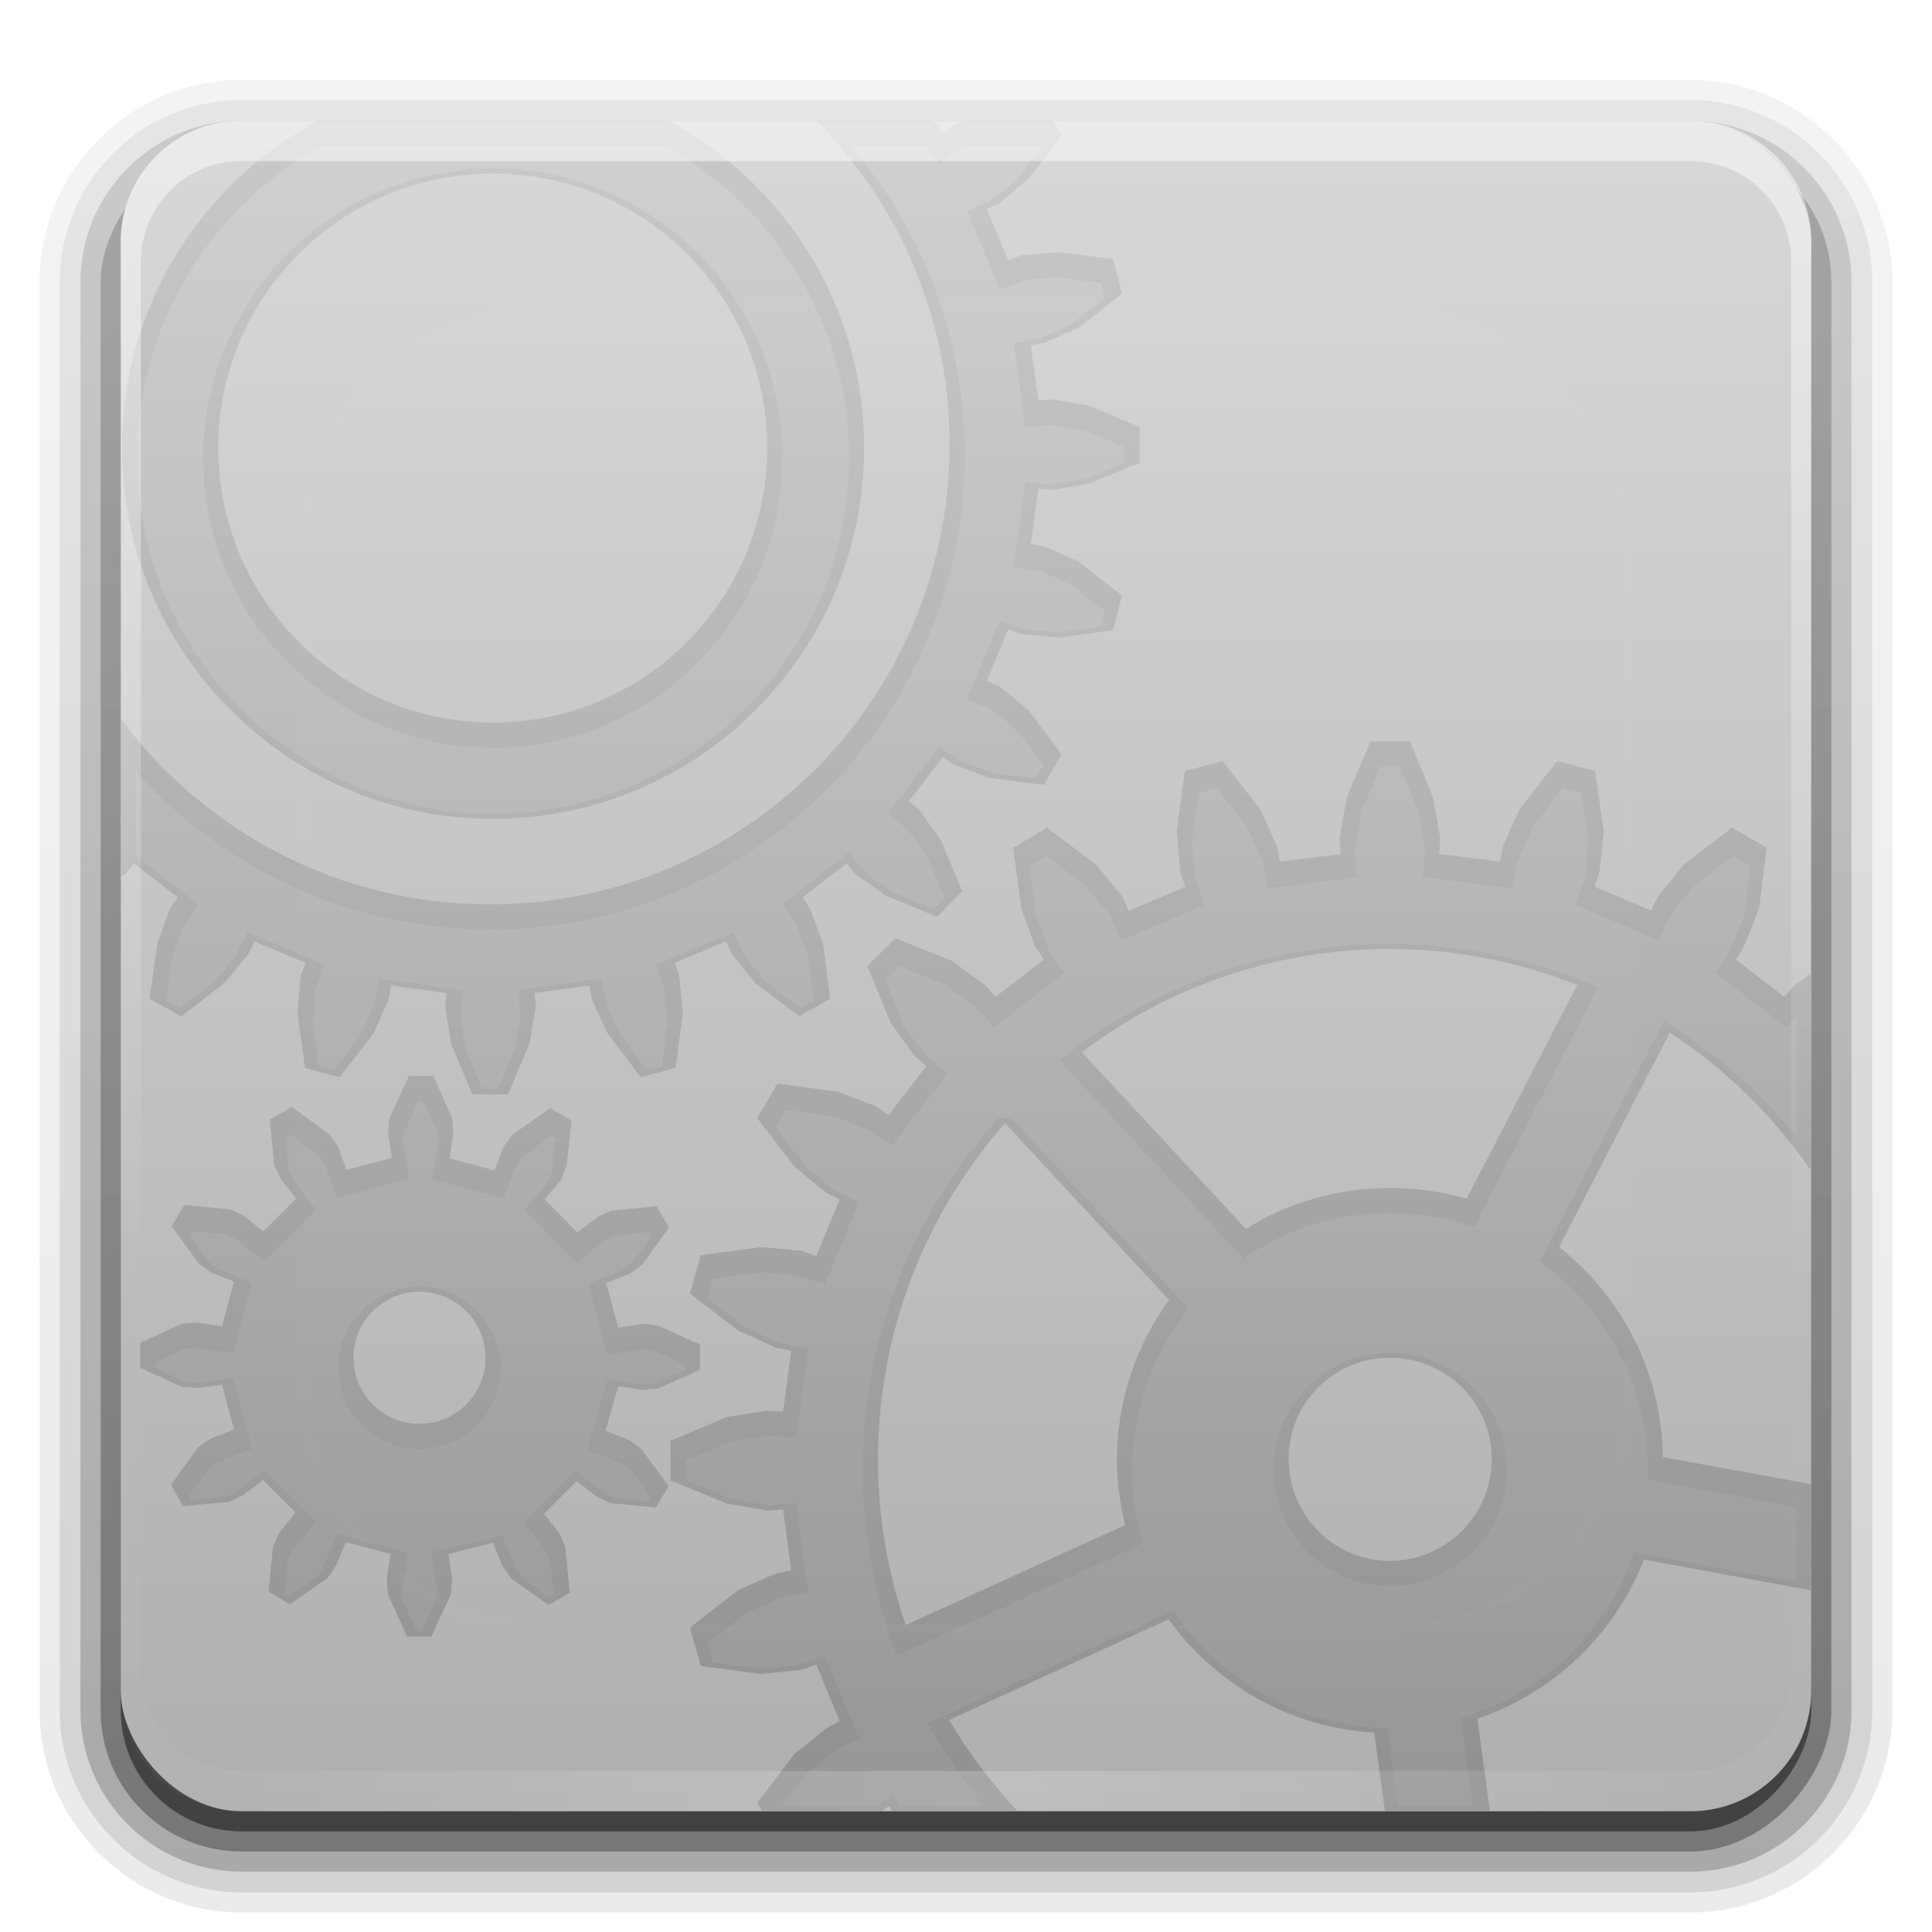 <svg width="96" version="1.0" xmlns="http://www.w3.org/2000/svg" height="96" xmlns:xlink="http://www.w3.org/1999/xlink">
<defs id="defs2410">
<clipPath id="clipPath3836">
<path style="fill:#fff;stroke:none" id="path3838" d="m 112,6 c -3.324,0 -6,2.676 -6,6 v 23.719 c 4.165,5.591 10.839,9.219 18.344,9.219 12.613,0 22.844,-10.231 22.844,-22.844 0,-6.275 -2.527,-11.964 -6.625,-16.094 h -7.344 c 5.781,3.112 9.719,9.225 9.719,16.25 0,10.181 -8.256,18.438 -18.438,18.438 -10.181,0 -18.438,-8.256 -18.438,-18.438 0,-7.025 3.938,-13.138 9.719,-16.25 h -3.781 z  m 34.375,0 .469,.594 .562,-.406 .5,-.188 -1.531,0 z  m 5.969,0 .406,.75 -1.656,2.156 -1.438,1.188 -.625,.281 1.062,2.562 .656,-.25 1.844,-.156 2.719,.344 .438,1.719 -2.156,1.688 -1.688,.75 -.688,.125 .375,2.75 .688,-.062 1.812,.312 2.531,1.062 0,1.781 -2.531,1.031 -1.812,.312 -.688,-.062 -.375,2.75 .688,.125 1.688,.75 2.156,1.688 -.438,1.719 -2.719,.375 l -1.844,-.188 -.656,-.219 -1.062,2.562 .625,.25 1.438,1.188 1.656,2.188 -.875,1.531 -2.719,-.344 -1.75,-.656 -.562,-.375 -1.688,2.188 .531,.438 1.062,1.5 1.062,2.531 -1.25,1.281 -2.562,-1.062 -1.5,-1.062 -.438,-.531 -2.188,1.688 .375,.562 .656,1.75 .344,2.719 -1.531,.875 -2.188,-1.656 -1.156,-1.438 -.312,-.625 -2.531,1.062 .219,.656 .188,1.844 -.375,2.719 -1.719,.469 -1.656,-2.188 -.781,-1.688 -.125,-.688 -2.719,.375 .062,.656 -.312,1.844 -1.062,2.531 h -1.781 l -1.062,-2.531 -.281,-1.844 .062,-.656 -2.75,-.375 -.125,.688 -.75,1.688 -1.688,2.188 -1.719,-.469 -.375,-2.719 .156,-1.844 .25,-.656 -2.531,-1.062 -.312,.625 -1.188,1.438 -2.156,1.656 -1.562,-.875 .375,-2.719 .625,-1.75 .406,-.562 -2.188,-1.688 -.438,.531 -.219,.156 v 40.406 c 0,3.324 2.676,6 6,6 h 25.875 l -.25,-.406 1.844,-2.438 1.594,-1.281 .656,-.344 -1.156,-2.812 -.719,.25 -2.031,.219 -3,-.406 -.531,-1.906 2.406,-1.875 1.875,-.812 .75,-.156 -.406,-3.031 -.75,.062 -2.031,-.344 -2.812,-1.156 v -1.969 l 2.812,-1.188 2.031,-.312 .75,.062 .406,-3.031 -.75,-.156 -1.875,-.844 -2.406,-1.844 .531,-1.906 3,-.406 2.031,.188 .719,.25 1.156,-2.812 -.656,-.312 -1.594,-1.312 -1.844,-2.406 1,-1.719 3,.406 1.906,.719 .625,.438 1.875,-2.438 -.594,-.5 -1.188,-1.656 -1.156,-2.812 1.406,-1.375 2.812,1.125 1.656,1.219 .5,.562 2.406,-1.844 -.438,-.656 -.688,-1.875 -.406,-3.031 1.688,-1 2.438,1.844 1.312,1.594 .312,.688 2.812,-1.188 -.25,-.688 -.188,-2.062 .406,-3 1.875,-.5 1.875,2.406 .844,1.875 .125,.719 3.031,-.375 -.062,-.781 .344,-2 1.188,-2.812 h 1.969 l 1.156,2.812 .344,2 -.062,.781 3.031,.375 .125,-.719 .844,-1.875 1.875,-2.406 1.875,.5 .438,3 -.219,2.062 -.25,.688 2.812,1.188 .344,-.688 1.281,-1.594 2.406,-1.844 1.719,1 -.375,3.031 -.75,1.875 -.406,.656 2.406,1.844 .5,-.562 .844,-.625 v -36.344 c 0,-3.324 -2.676,-6 -6,-6 h -31.656 z  m -27.844,2.625 c -7.532,0 -13.656,6.093 -13.656,13.625 0,7.532 6.125,13.656 13.656,13.656 7.532,0 13.625,-6.125 13.625,-13.656 0,-7.532 -6.093,-13.625 -13.625,-13.625 z  m 44.562,38.531 c -5.746,0 -11.052,1.908 -15.312,5.125 l 8.156,8.781 c 2.076,-1.293 4.532,-2.031 7.156,-2.031 1.324,0 2.603,0.177 3.812,0.531 l 5.5,-10.625 c -2.882,-1.135 -6.028,-1.781 -9.312,-1.781 z  m 13.906,4.156 -5.5,10.656 c 3.087,2.451 5.106,6.204 5.156,10.438 l 7.375,1.344 v -15.562 c -1.874,-2.718 -4.263,-5.061 -7.031,-6.875 z  m -62.656,2.156 1.219,0 .938,2.094 .062,.719 -.188,1.281 2.219,.594 .469,-1.188 .438,-.594 1.875,-1.312 1.062,.625 -.25,2.25 -.281,.688 -.812,.969 1.625,1.656 1,-.781 .688,-.312 2.25,-.219 .625,1.062 -1.344,1.844 -.594,.438 -1.188,.469 .594,2.219 1.25,-.188 .75,.094 2.062,.938 0,1.25 -2.094,.938 -.719,.062 -1.25,-.188 -.625,2.219 1.188,.469 .594,.438 1.344,1.844 -.625,1.062 -2.281,-.219 -.656,-.312 -1,-.781 -1.625,1.625 .781,1 .281,.656 .219,2.281 -1.062,.594 -1.844,-1.312 -.438,-.625 -.469,-1.156 -2.219,.562 .188,1.281 -.062,.719 -.969,2.094 -1.219,0 -.938,-2.094 -.062,-.75 .188,-1.25 -2.219,-.594 -.5,1.188 -.406,.594 -1.875,1.312 -1.062,-.625 .219,-2.25 .312,-.688 .812,-1 -1.625,-1.625 -1,.781 -.688,.312 -2.281,.219 -.594,-1.062 1.344,-1.875 .594,-.406 1.188,-.469 -.594,-2.219 -1.25,.156 -.75,-.062 -2.062,-.938 0,-1.25 2.062,-.938 .75,-.062 1.25,.188 .594,-2.219 -1.156,-.469 -.594,-.438 -1.344,-1.844 .625,-1.062 2.281,.219 .656,.312 1,.781 1.625,-1.625 -.781,-1 l -.312,-.656 -.219,-2.281 1.094,-.625 1.844,1.344 .438,.594 .438,1.188 2.25,-.594 -.188,-1.25 .062,-.719 .969,-2.094 z  m 29.625,2.344 c -3.933,4.475 -6.312,10.329 -6.312,16.75 0,2.869 0.497,5.614 1.375,8.188 l 10.906,-4.969 c -0.248,-1.025 -0.406,-2.117 -0.406,-3.219 0,-2.983 0.958,-5.729 2.594,-7.969 l -8.156,-8.781 z  m -29.094,8.375 c -1.813,0 -3.281,1.468 -3.281,3.281 0,1.813 1.468,3.281 3.281,3.281 1.813,0 3.281,-1.468 3.281,-3.281 0,-1.813 -1.468,-3.281 -3.281,-3.281 z  m 48.219,3.281 c -2.789,0 -5.031,2.242 -5.031,5.031 0,2.789 2.242,5.062 5.031,5.062 2.789,0 5.062,-2.273 5.062,-5.062 0,-2.789 -2.273,-5.031 -5.062,-5.031 z  m 12.625,10.031 c -1.45,3.709 -4.493,6.622 -8.281,7.906 l .625,4.594 h 9.969 c 3.324,0 6,-2.676 6,-6 v -4.969 l -8.312,-1.531 z  m -23.625,2.969 -10.906,5 c 0.966,1.637 2.111,3.156 3.406,4.531 h 18.25 l -.531,-3.906 c -4.204,-0.243 -7.902,-2.408 -10.219,-5.625 z  m -13.906,9.281 -.344,.25 h 0.531 l -.188,-.25 z "/>
</clipPath>
<clipPath id="clipPath3613">
<rect width="84" x="6" y="6" rx="6" height="84" ry="6" style="fill:#fff;stroke:none" id="rect3615"/>
</clipPath>
<clipPath id="clipPath3867">
<path style="fill:#fff;stroke:none" id="path3869" d="m 115.781,6 c -5.781,3.112 -9.719,9.225 -9.719,16.25 0,10.181 8.256,18.438 18.438,18.438 10.181,0 18.438,-8.256 18.438,-18.438 0,-7.025 -3.938,-13.138 -9.719,-16.25 h -17.438 z  m 24.781,0 c 4.098,4.129 6.625,9.819 6.625,16.094 0,12.613 -10.231,22.844 -22.844,22.844 -7.505,1e-06 -14.179,-3.628 -18.344,-9.219 v 7.875 l .219,-.156 .438,-.531 2.188,1.688 -.406,.562 -.625,1.75 -.375,2.719 1.562,.875 2.156,-1.656 1.188,-1.438 .312,-.625 2.531,1.062 -.25,.656 -.156,1.844 .375,2.719 1.719,.469 1.688,-2.188 .75,-1.688 .125,-.688 2.75,.375 -.062,.656 .281,1.844 1.062,2.531 h 1.781 l 1.062,-2.531 .312,-1.844 -.062,-.656 2.719,-.375 .125,.688 .781,1.688 1.656,2.188 1.719,-.469 .375,-2.719 -.188,-1.844 -.219,-.656 2.531,-1.062 .312,.625 1.156,1.438 2.188,1.656 1.531,-.875 -.344,-2.719 -.656,-1.75 -.375,-.562 2.188,-1.688 .438,.531 1.5,1.062 2.562,1.062 1.25,-1.281 -1.062,-2.531 -1.062,-1.5 -.531,-.438 1.688,-2.188 .562,.375 1.75,.656 2.719,.344 .875,-1.531 -1.656,-2.188 -1.438,-1.188 -.625,-.25 1.062,-2.562 .656,.219 1.844,.188 2.719,-.375 .438,-1.719 -2.156,-1.688 -1.688,-.75 -.688,-.125 .375,-2.75 .688,.062 1.812,-.312 2.531,-1.031 v -1.781 l -2.531,-1.062 -1.812,-.312 -.688,.062 -.375,-2.75 .688,-.125 1.688,-.75 2.156,-1.688 -.438,-1.719 -2.719,-.344 -1.844,.156 -.656,.25 -1.062,-2.562 .625,-.281 1.438,-1.188 1.656,-2.156 -.406,-.75 h -4.438 l -.5,.188 -.562,.406 -.469,-.594 h -5.812 z  m -16.062,2.625 c 7.532,0 13.625,6.093 13.625,13.625 0,7.532 -6.093,13.656 -13.625,13.656 -7.532,0 -13.656,-6.125 -13.656,-13.656 0,-7.532 6.125,-13.625 13.656,-13.625 z  m 43.594,28.219 -1.188,2.812 -.344,2 .062,.781 -3.031,.375 -.125,-.719 -.844,-1.875 -1.875,-2.406 -1.875,.5 -.406,3 .188,2.062 .25,.688 -2.812,1.188 -.312,-.688 -1.312,-1.594 -2.438,-1.844 -1.688,1 .406,3.031 .688,1.875 .438,.656 -2.406,1.844 -.5,-.562 l -1.656,-1.219 -2.812,-1.125 -1.406,1.375 1.156,2.812 1.188,1.656 .594,.5 -1.875,2.438 -.625,-.438 -1.906,-.719 -3,-.406 -1,1.719 1.844,2.406 1.594,1.312 .656,.312 -1.156,2.812 -.719,-.25 -2.031,-.188 -3,.406 -.531,1.906 2.406,1.844 1.875,.844 .75,.156 -.406,3.031 -.75,-.062 -2.031,.312 -2.812,1.188 v 1.969 l 2.812,1.156 2.031,.344 .75,-.062 .406,3.031 -.75,.156 -1.875,.812 -2.406,1.875 .531,1.906 3,.406 2.031,-.219 .719,-.25 1.156,2.812 -.656,.344 -1.594,1.281 -1.844,2.438 .25,.406 h 5.938 l .344,-.25 .188,.25 h 6.219 c -1.295,-1.375 -2.44,-2.895 -3.406,-4.531 l 10.906,-5 c 2.316,3.217 6.015,5.382 10.219,5.625 l .531,3.906 h 5.219 l -.625,-4.594 c 3.788,-1.285 6.831,-4.197 8.281,-7.906 l 8.312,1.531 v -5.281 l -7.375,-1.344 c -0.05,-4.234 -2.069,-7.986 -5.156,-10.438 l 5.5,-10.656 c 2.768,1.814 5.157,4.157 7.031,6.875 v -9.844 l -.844,.625 -.5,.562 -2.406,-1.844 .406,-.656 .75,-1.875 .375,-3.031 -1.719,-1 -2.406,1.844 -1.281,1.594 -.344,.688 -2.812,-1.188 .25,-.688 .219,-2.062 -.438,-3 -1.875,-.5 -1.875,2.406 -.844,1.875 -.125,.719 -3.031,-.375 .062,-.781 -.344,-2 -1.156,-2.812 h -1.969 z  m .969,10.312 c 3.285,0 6.43,0.646 9.312,1.781 l -5.5,10.625 c -1.209,-0.354 -2.489,-0.531 -3.812,-0.531 -2.624,0 -5.08,0.738 -7.156,2.031 l -8.156,-8.781 c 4.261,-3.217 9.567,-5.125 15.312,-5.125 z  m -48.75,6.312 -.969,2.094 -.062,.719 .188,1.25 -2.25,.594 -.438,-1.188 -.438,-.594 l -1.844,-1.344 -1.094,.625 .219,2.281 .312,.656 .781,1 -1.625,1.625 -1,-.781 -.656,-.312 -2.281,-.219 -.625,1.062 1.344,1.844 .594,.438 1.156,.469 -.594,2.219 -1.25,-.188 -.75,.062 -2.062,.938 v 1.25 l 2.062,.938 .75,.062 1.25,-.156 .594,2.219 -1.188,.469 -.594,.406 -1.344,1.875 .594,1.062 2.281,-.219 .688,-.312 1,-.781 1.625,1.625 -.812,1 -.312,.688 -.219,2.25 1.062,.625 1.875,-1.312 .406,-.594 .5,-1.188 2.219,.594 -.188,1.25 .062,.75 .938,2.094 h 1.219 l .969,-2.094 .062,-.719 -.188,-1.281 2.219,-.562 .469,1.156 .438,.625 1.844,1.312 1.062,-.594 -.219,-2.281 -.281,-.656 -.781,-1 1.625,-1.625 1,.781 .656,.312 2.281,.219 .625,-1.062 -1.344,-1.844 -.594,-.438 -1.188,-.469 .625,-2.219 1.25,.188 .719,-.062 2.094,-.938 v -1.25 l -2.062,-.938 -.75,-.094 -1.25,.188 -.594,-2.219 1.188,-.469 .594,-.438 1.344,-1.844 -.625,-1.062 -2.25,.219 -.688,.312 -1,.781 -1.625,-1.656 .812,-.969 .281,-.688 .25,-2.25 -1.062,-.625 -1.875,1.312 -.438,.594 -.469,1.188 -2.219,-.594 .188,-1.281 -.062,-.719 -.938,-2.094 h -1.219 z  m 29.625,2.344 8.156,8.781 c -1.636,2.239 -2.594,4.985 -2.594,7.969 0,1.101 0.158,2.193 0.406,3.219 l -10.906,4.969 c -0.878,-2.574 -1.375,-5.319 -1.375,-8.188 0,-6.421 2.38,-12.275 6.312,-16.75 z  m -29.094,8.375 c 1.813,0 3.281,1.468 3.281,3.281 0,1.813 -1.468,3.281 -3.281,3.281 -1.813,0 -3.281,-1.468 -3.281,-3.281 0,-1.813 1.468,-3.281 3.281,-3.281 z  m 48.219,3.281 c 2.789,0 5.062,2.242 5.062,5.031 0,2.789 -2.273,5.062 -5.062,5.062 -2.789,0 -5.031,-2.273 -5.031,-5.062 0,-2.789 2.242,-5.031 5.031,-5.031 z "/>
</clipPath>
<filter width="1.384" x="-0.192" y="-0.192" height="1.384" style="color-interpolation-filters:sRGB" id="filter3794">
<feGaussianBlur stdDeviation="5.28" id="feGaussianBlur3796"/>
</filter>
<filter width="1.24" x="-0.12" y="-0.12" height="1.24" style="color-interpolation-filters:sRGB" id="filter3879">
<feGaussianBlur stdDeviation="4.2" id="feGaussianBlur3881"/>
</filter>
<filter style="color-interpolation-filters:sRGB" id="filter3174">
<feGaussianBlur stdDeviation="1.71" id="feGaussianBlur3176"/>
</filter>
<filter style="color-interpolation-filters:sRGB" id="filter3875">
<feGaussianBlur stdDeviation="0.42" id="feGaussianBlur3877"/>
</filter>
<linearGradient gradientTransform="matrix(1.006,0,0,0.994,100,0)" id="ButtonShadow-0" y1="92.54" x1="45.448" y2="7.017" x2="45.448" gradientUnits="userSpaceOnUse">
<stop offset="0" id="stop3750-8"/>
<stop offset="1" style="stop-opacity:.588" id="stop3752-5"/>
</linearGradient>
<linearGradient gradientTransform="matrix(1.024,0,0,1.012,-1.143,-98.071)" id="linearGradient3725" xlink:href="#ButtonShadow-0" y1="6.132" x1="32.251" y2="90.239" x2="32.251" gradientUnits="userSpaceOnUse"/>
<linearGradient id="ButtonColor-7" y1="21" x1="10.32" y2="0.999" x2="10.32" gradientUnits="userSpaceOnUse">
<stop offset="0" style="stop-color:#afafaf" id="stop3189"/>
<stop offset="1" style="stop-color:#d8d8d8" id="stop3191"/>
</linearGradient>
<linearGradient gradientTransform="matrix(1.024,0,0,1.012,-1.143,-98.071)" id="linearGradient3772" xlink:href="#ButtonShadow-0" y1="6.132" x1="32.251" y2="90.239" x2="32.251" gradientUnits="userSpaceOnUse"/>
<linearGradient gradientTransform="translate(0,-97)" id="linearGradient3721" xlink:href="#ButtonShadow-0" y1="6.132" x1="32.251" y2="90.239" x2="32.251" gradientUnits="userSpaceOnUse"/>
<linearGradient gradientTransform="matrix(1.024,0,0,1.012,-1.143,-98.071)" id="linearGradient3780" xlink:href="#ButtonShadow-0" y1="6.132" x1="32.251" y2="90.239" x2="32.251" gradientUnits="userSpaceOnUse"/>
<linearGradient id="linearGradient3846" xlink:href="#linearGradient3848" y1="90" x1="57.518" y2="5.597" x2="57.518" gradientUnits="userSpaceOnUse"/>
<linearGradient gradientTransform="matrix(1.017,0,0,1.017,-1.103,-1.103)" id="linearGradient3848" y1="122" x1="58.65" y2="5.425" x2="58.65" gradientUnits="userSpaceOnUse">
<stop offset="0" style="stop-color:#969696" id="stop3850"/>
<stop offset="1" style="stop-color:#d2d2d2" id="stop3852"/>
</linearGradient>
<linearGradient gradientTransform="scale(1.006,0.994)" id="ButtonShadow" y1="92.54" x1="45.448" y2="7.017" x2="45.448" gradientUnits="userSpaceOnUse">
<stop offset="0" id="stop3750"/>
<stop offset="1" style="stop-opacity:.588" id="stop3752"/>
</linearGradient>
<linearGradient gradientTransform="matrix(1.024,0,0,1.012,-1.143,-98.071)" id="linearGradient3059" xlink:href="#ButtonShadow-0" y1="6.132" x1="32.251" y2="90.239" x2="32.251" gradientUnits="userSpaceOnUse"/>
<linearGradient id="linearGradient3737">
<stop offset="0" style="stop-color:#fff" id="stop3739"/>
<stop offset="1" style="stop-color:#fff;stop-opacity:0" id="stop3741"/>
</linearGradient>
<linearGradient id="linearGradient3188" xlink:href="#linearGradient3737" y1="6" x1="36.357" y2="63.893" x2="36.357" gradientUnits="userSpaceOnUse"/>
<linearGradient id="linearGradient3617" xlink:href="#ButtonColor-7" y1="90" x1="48" y2="5.988" x2="48" gradientUnits="userSpaceOnUse"/>
<linearGradient id="linearGradient3613" xlink:href="#linearGradient3737" y1="20.221" x1="48" y2="138.661" x2="48" gradientUnits="userSpaceOnUse"/>
<radialGradient fx="48" fy="90.172" cx="48" cy="90.172" gradientTransform="matrix(1.157,0,0,0.996,-7.551,0.197)" r="42" id="radialGradient3619" xlink:href="#linearGradient3737" gradientUnits="userSpaceOnUse"/>
</defs>
<g style="display:none" id="layer2">
<rect width="86" x="5" y="7" rx="6" height="85" ry="6" style="opacity:.9;fill:url(#ButtonShadow);filter:url(#filter3174);stroke:none" id="rect3745"/>
</g>
<g style="stroke:none" id="layer4">
<path style="opacity:.08;fill:url(#linearGradient3059)" id="path3786-1" d="m 12,-95.031 c -5.511,0 -10.031,4.52 -10.031,10.031 v 71 c 0,5.511 4.52,10.031 10.031,10.031 h 72 c 5.511,0 10.031,-4.52 10.031,-10.031 v -71 c 0,-5.511 -4.52,-10.031 -10.031,-10.031 h -72 z " transform="scale(1,-1)"/>
<path style="opacity:.1;fill:url(#linearGradient3780)" id="path3778" d="m 12,-94.031 c -4.972,0 -9.031,4.06 -9.031,9.031 v 71 c 0,4.972 4.06,9.031 9.031,9.031 h 72 c 4.972,0 9.031,-4.06 9.031,-9.031 v -71 c 0,-4.972 -4.06,-9.031 -9.031,-9.031 h -72 z " transform="scale(1,-1)"/>
<path style="opacity:.2;fill:url(#linearGradient3772)" id="path3770" d="m 12,-93 c -4.409,0 -8,3.591 -8,8 v 71 c 0,4.409 3.591,8 8,8 h 72 c 4.409,0 8,-3.591 8,-8 v -71 c 0,-4.409 -3.591,-8 -8,-8 h -72 z " transform="scale(1,-1)"/>
<rect width="86" x="5" y="-92" rx="7" height="85" ry="7" style="opacity:.3;fill:url(#linearGradient3725)" id="rect3723" transform="scale(1,-1)"/>
<rect width="84" x="6" y="-91" rx="6" height="84" ry="6" style="opacity:.45;fill:url(#linearGradient3721)" id="rect3716" transform="scale(1,-1)"/>
</g>
<g id="layer1">
<rect width="84" x="6" y="6" rx="6" height="84" ry="6" style="fill:url(#linearGradient3617);stroke:none" id="rect2419"/>
</g>
<g id="layer3">
<g style="stroke:none">
<path style="opacity:.5;fill:#fff;filter:url(#filter3879);clip-path:url(#clipPath3836)" id="path3830" d="m 115.781,6 c -5.781,3.112 -9.719,9.225 -9.719,16.25 0,10.181 8.256,18.438 18.438,18.438 10.181,0 18.438,-8.256 18.438,-18.438 0,-7.025 -3.938,-13.138 -9.719,-16.25 h -17.438 z  m 24.781,0 c 4.098,4.129 6.625,9.819 6.625,16.094 0,12.613 -10.231,22.844 -22.844,22.844 -7.505,1e-06 -14.179,-3.628 -18.344,-9.219 v 7.875 l .219,-.156 .438,-.531 2.188,1.688 -.406,.562 -.625,1.75 -.375,2.719 1.562,.875 2.156,-1.656 1.188,-1.438 .312,-.625 2.531,1.062 -.25,.656 -.156,1.844 .375,2.719 1.719,.469 1.688,-2.188 .75,-1.688 .125,-.688 2.75,.375 -.062,.656 .281,1.844 1.062,2.531 h 1.781 l 1.062,-2.531 .312,-1.844 -.062,-.656 2.719,-.375 .125,.688 .781,1.688 1.656,2.188 1.719,-.469 .375,-2.719 -.188,-1.844 -.219,-.656 2.531,-1.062 .312,.625 1.156,1.438 2.188,1.656 1.531,-.875 -.344,-2.719 -.656,-1.75 -.375,-.562 2.188,-1.688 .438,.531 1.5,1.062 2.562,1.062 1.25,-1.281 -1.062,-2.531 -1.062,-1.5 -.531,-.438 1.688,-2.188 .562,.375 1.75,.656 2.719,.344 .875,-1.531 -1.656,-2.188 -1.438,-1.188 -.625,-.25 1.062,-2.562 .656,.219 1.844,.188 2.719,-.375 .438,-1.719 -2.156,-1.688 -1.688,-.75 -.688,-.125 .375,-2.75 .688,.062 1.812,-.312 2.531,-1.031 v -1.781 l -2.531,-1.062 -1.812,-.312 -.688,.062 -.375,-2.75 .688,-.125 1.688,-.75 2.156,-1.688 -.438,-1.719 -2.719,-.344 -1.844,.156 -.656,.25 -1.062,-2.562 .625,-.281 1.438,-1.188 1.656,-2.156 -.406,-.75 h -4.438 l -.5,.188 -.562,.406 -.469,-.594 h -5.812 z  m -16.062,2.625 c 7.532,0 13.625,6.093 13.625,13.625 0,7.532 -6.093,13.656 -13.625,13.656 -7.532,0 -13.656,-6.125 -13.656,-13.656 0,-7.532 6.125,-13.625 13.656,-13.625 z  m 43.594,28.219 -1.188,2.812 -.344,2 .062,.781 -3.031,.375 -.125,-.719 -.844,-1.875 -1.875,-2.406 -1.875,.5 -.406,3 .188,2.062 .25,.688 -2.812,1.188 -.312,-.688 -1.312,-1.594 -2.438,-1.844 -1.688,1 .406,3.031 .688,1.875 .438,.656 -2.406,1.844 -.5,-.562 l -1.656,-1.219 -2.812,-1.125 -1.406,1.375 1.156,2.812 1.188,1.656 .594,.5 -1.875,2.438 -.625,-.438 -1.906,-.719 -3,-.406 -1,1.719 1.844,2.406 1.594,1.312 .656,.312 -1.156,2.812 -.719,-.25 -2.031,-.188 -3,.406 -.531,1.906 2.406,1.844 1.875,.844 .75,.156 -.406,3.031 -.75,-.062 -2.031,.312 -2.812,1.188 v 1.969 l 2.812,1.156 2.031,.344 .75,-.062 .406,3.031 -.75,.156 -1.875,.812 -2.406,1.875 .531,1.906 3,.406 2.031,-.219 .719,-.25 1.156,2.812 -.656,.344 -1.594,1.281 -1.844,2.438 .25,.406 h 5.938 l .344,-.25 .188,.25 h 6.219 c -1.295,-1.375 -2.44,-2.895 -3.406,-4.531 l 10.906,-5 c 2.316,3.217 6.015,5.382 10.219,5.625 l .531,3.906 h 5.219 l -.625,-4.594 c 3.788,-1.285 6.831,-4.197 8.281,-7.906 l 8.312,1.531 v -5.281 l -7.375,-1.344 c -0.05,-4.234 -2.069,-7.986 -5.156,-10.438 l 5.5,-10.656 c 2.768,1.814 5.157,4.157 7.031,6.875 v -9.844 l -.844,.625 -.5,.562 -2.406,-1.844 .406,-.656 .75,-1.875 .375,-3.031 -1.719,-1 -2.406,1.844 -1.281,1.594 -.344,.688 -2.812,-1.188 .25,-.688 .219,-2.062 -.438,-3 -1.875,-.5 -1.875,2.406 -.844,1.875 -.125,.719 -3.031,-.375 .062,-.781 -.344,-2 -1.156,-2.812 h -1.969 z  m .969,10.312 c 3.285,0 6.43,0.646 9.312,1.781 l -5.5,10.625 c -1.209,-0.354 -2.489,-0.531 -3.812,-0.531 -2.624,0 -5.08,0.738 -7.156,2.031 l -8.156,-8.781 c 4.261,-3.217 9.567,-5.125 15.312,-5.125 z  m -48.75,6.312 -.969,2.094 -.062,.719 .188,1.25 -2.25,.594 -.438,-1.188 -.438,-.594 l -1.844,-1.344 -1.094,.625 .219,2.281 .312,.656 .781,1 -1.625,1.625 -1,-.781 -.656,-.312 -2.281,-.219 -.625,1.062 1.344,1.844 .594,.438 1.156,.469 -.594,2.219 -1.25,-.188 -.75,.062 -2.062,.938 v 1.25 l 2.062,.938 .75,.062 1.25,-.156 .594,2.219 -1.188,.469 -.594,.406 -1.344,1.875 .594,1.062 2.281,-.219 .688,-.312 1,-.781 1.625,1.625 -.812,1 -.312,.688 -.219,2.25 1.062,.625 1.875,-1.312 .406,-.594 .5,-1.188 2.219,.594 -.188,1.25 .062,.75 .938,2.094 h 1.219 l .969,-2.094 .062,-.719 -.188,-1.281 2.219,-.562 .469,1.156 .438,.625 1.844,1.312 1.062,-.594 -.219,-2.281 -.281,-.656 -.781,-1 1.625,-1.625 1,.781 .656,.312 2.281,.219 .625,-1.062 -1.344,-1.844 -.594,-.438 -1.188,-.469 .625,-2.219 1.25,.188 .719,-.062 2.094,-.938 v -1.25 l -2.062,-.938 -.75,-.094 -1.25,.188 -.594,-2.219 1.188,-.469 .594,-.438 1.344,-1.844 -.625,-1.062 -2.25,.219 -.688,.312 -1,.781 -1.625,-1.656 .812,-.969 .281,-.688 .25,-2.25 -1.062,-.625 -1.875,1.312 -.438,.594 -.469,1.188 -2.219,-.594 .188,-1.281 -.062,-.719 -.938,-2.094 h -1.219 z  m 29.625,2.344 8.156,8.781 c -1.636,2.239 -2.594,4.985 -2.594,7.969 0,1.101 0.158,2.193 0.406,3.219 l -10.906,4.969 c -0.878,-2.574 -1.375,-5.319 -1.375,-8.188 0,-6.421 2.38,-12.275 6.312,-16.75 z  m -29.094,8.375 c 1.813,0 3.281,1.468 3.281,3.281 0,1.813 -1.468,3.281 -3.281,3.281 -1.813,0 -3.281,-1.468 -3.281,-3.281 0,-1.813 1.468,-3.281 3.281,-3.281 z  m 48.219,3.281 c 2.789,0 5.062,2.242 5.062,5.031 0,2.789 -2.273,5.062 -5.062,5.062 -2.789,0 -5.031,-2.273 -5.031,-5.062 0,-2.789 2.242,-5.031 5.031,-5.031 z " transform="translate(-100,0)"/>
<path style="fill:url(#linearGradient3846)" id="path6159" d="m 15.781,6 c -5.781,3.112 -9.719,9.225 -9.719,16.25 0,10.181 8.256,18.438 18.438,18.438 10.181,0 18.438,-8.256 18.438,-18.438 0,-7.025 -3.938,-13.138 -9.719,-16.25 h -17.438 z  m 24.781,0 c 4.098,4.129 6.625,9.819 6.625,16.094 0,12.613 -10.231,22.844 -22.844,22.844 -7.505,1e-06 -14.179,-3.628 -18.344,-9.219 v 7.875 l .219,-.156 .438,-.531 2.188,1.688 -.406,.562 -.625,1.75 -.375,2.719 1.562,.875 2.156,-1.656 1.188,-1.438 .312,-.625 2.531,1.062 -.25,.656 -.156,1.844 .375,2.719 1.719,.469 1.688,-2.188 .75,-1.688 .125,-.688 2.75,.375 -.062,.656 .281,1.844 1.062,2.531 h 1.781 l 1.062,-2.531 .312,-1.844 -.062,-.656 2.719,-.375 .125,.688 .781,1.688 1.656,2.188 1.719,-.469 .375,-2.719 -.188,-1.844 -.219,-.656 2.531,-1.062 .312,.625 1.156,1.438 2.188,1.656 1.531,-.875 -.344,-2.719 -.656,-1.75 -.375,-.562 2.188,-1.688 .438,.531 1.5,1.062 2.562,1.062 1.25,-1.281 -1.062,-2.531 -1.062,-1.5 -.531,-.438 1.688,-2.188 .562,.375 1.75,.656 2.719,.344 .875,-1.531 -1.656,-2.188 -1.438,-1.188 -.625,-.25 1.062,-2.562 .656,.219 1.844,.188 2.719,-.375 .438,-1.719 -2.156,-1.688 -1.688,-.75 -.688,-.125 .375,-2.75 .688,.062 1.812,-.312 2.531,-1.031 v -1.781 l -2.531,-1.062 -1.812,-.312 -.688,.062 -.375,-2.75 .688,-.125 1.688,-.75 2.156,-1.688 -.438,-1.719 -2.719,-.344 -1.844,.156 -.656,.25 -1.062,-2.562 .625,-.281 1.438,-1.188 1.656,-2.156 -.406,-.75 h -4.438 l -.5,.188 -.562,.406 -.469,-.594 h -5.812 z  m -16.062,2.625 c 7.532,0 13.625,6.093 13.625,13.625 0,7.532 -6.093,13.656 -13.625,13.656 -7.532,0 -13.656,-6.125 -13.656,-13.656 0,-7.532 6.125,-13.625 13.656,-13.625 z  m 43.594,28.219 -1.188,2.812 -.344,2 .062,.781 -3.031,.375 -.125,-.719 -.844,-1.875 -1.875,-2.406 -1.875,.5 -.406,3 .188,2.062 .25,.688 -2.812,1.188 -.312,-.688 -1.312,-1.594 -2.438,-1.844 -1.688,1 .406,3.031 .688,1.875 .438,.656 -2.406,1.844 -.5,-.562 l -1.656,-1.219 -2.812,-1.125 -1.406,1.375 1.156,2.812 1.188,1.656 .594,.5 -1.875,2.438 -.625,-.438 -1.906,-.719 -3,-.406 -1,1.719 1.844,2.406 1.594,1.312 .656,.312 -1.156,2.812 -.719,-.25 -2.031,-.188 -3,.406 -.531,1.906 2.406,1.844 1.875,.844 .75,.156 -.406,3.031 -.75,-.062 -2.031,.312 -2.812,1.188 v 1.969 l 2.812,1.156 2.031,.344 .75,-.062 .406,3.031 -.75,.156 -1.875,.812 -2.406,1.875 .531,1.906 3,.406 2.031,-.219 .719,-.25 1.156,2.812 -.656,.344 -1.594,1.281 -1.844,2.438 .25,.406 h 5.938 l .344,-.25 .188,.25 h 6.219 c -1.295,-1.375 -2.44,-2.895 -3.406,-4.531 l 10.906,-5 c 2.316,3.217 6.015,5.382 10.219,5.625 l .531,3.906 h 5.219 l -.625,-4.594 c 3.788,-1.285 6.831,-4.197 8.281,-7.906 l 8.312,1.531 v -5.281 l -7.375,-1.344 c -0.05,-4.234 -2.069,-7.986 -5.156,-10.438 l 5.5,-10.656 c 2.768,1.814 5.157,4.157 7.031,6.875 v -9.844 l -.844,.625 -.5,.562 -2.406,-1.844 .406,-.656 .75,-1.875 .375,-3.031 -1.719,-1 -2.406,1.844 -1.281,1.594 -.344,.688 -2.812,-1.188 .25,-.688 .219,-2.062 -.438,-3 -1.875,-.5 -1.875,2.406 -.844,1.875 -.125,.719 -3.031,-.375 .062,-.781 -.344,-2 -1.156,-2.812 h -1.969 z  m .969,10.312 c 3.285,0 6.43,0.646 9.312,1.781 l -5.5,10.625 c -1.209,-0.354 -2.489,-0.531 -3.812,-0.531 -2.624,0 -5.08,0.738 -7.156,2.031 l -8.156,-8.781 c 4.261,-3.217 9.567,-5.125 15.312,-5.125 z  m -48.75,6.312 -.969,2.094 -.062,.719 .188,1.25 -2.25,.594 -.438,-1.188 -.438,-.594 l -1.844,-1.344 -1.094,.625 .219,2.281 .312,.656 .781,1 -1.625,1.625 -1,-.781 -.656,-.312 -2.281,-.219 -.625,1.062 1.344,1.844 .594,.438 1.156,.469 -.594,2.219 -1.25,-.188 -.75,.062 -2.062,.938 v 1.25 l 2.062,.938 .75,.062 1.25,-.156 .594,2.219 -1.188,.469 -.594,.406 -1.344,1.875 .594,1.062 2.281,-.219 .688,-.312 1,-.781 1.625,1.625 -.812,1 -.312,.688 -.219,2.25 1.062,.625 1.875,-1.312 .406,-.594 .5,-1.188 2.219,.594 -.188,1.25 .062,.75 .938,2.094 h 1.219 l .969,-2.094 .062,-.719 -.188,-1.281 2.219,-.562 .469,1.156 .438,.625 1.844,1.312 1.062,-.594 -.219,-2.281 -.281,-.656 -.781,-1 1.625,-1.625 1,.781 .656,.312 2.281,.219 .625,-1.062 -1.344,-1.844 -.594,-.438 -1.188,-.469 .625,-2.219 1.25,.188 .719,-.062 2.094,-.938 v -1.25 l -2.062,-.938 -.75,-.094 -1.25,.188 -.594,-2.219 1.188,-.469 .594,-.438 1.344,-1.844 -.625,-1.062 -2.25,.219 -.688,.312 -1,.781 -1.625,-1.656 .812,-.969 .281,-.688 .25,-2.25 -1.062,-.625 -1.875,1.312 -.438,.594 -.469,1.188 -2.219,-.594 .188,-1.281 -.062,-.719 -.938,-2.094 h -1.219 z  m 29.625,2.344 8.156,8.781 c -1.636,2.239 -2.594,4.985 -2.594,7.969 0,1.101 0.158,2.193 0.406,3.219 l -10.906,4.969 c -0.878,-2.574 -1.375,-5.319 -1.375,-8.188 0,-6.421 2.38,-12.275 6.312,-16.75 z  m -29.094,8.375 c 1.813,0 3.281,1.468 3.281,3.281 0,1.813 -1.468,3.281 -3.281,3.281 -1.813,0 -3.281,-1.468 -3.281,-3.281 0,-1.813 1.468,-3.281 3.281,-3.281 z  m 48.219,3.281 c 2.789,0 5.062,2.242 5.062,5.031 0,2.789 -2.273,5.062 -5.062,5.062 -2.789,0 -5.031,-2.273 -5.031,-5.062 0,-2.789 2.242,-5.031 5.031,-5.031 z "/>
</g>
<path style="opacity:.2;fill:none;filter:url(#filter3875);stroke:#000;stroke-width:1.5;clip-path:url(#clipPath3867)" id="path3786" d="m 115.781,6.5 c -5.781,3.112 -9.719,9.225 -9.719,16.25 0,10.181 8.256,18.438 18.438,18.438 10.181,0 18.438,-8.256 18.438,-18.438 0,-7.025 -3.938,-13.138 -9.719,-16.25 h -17.438 z  m 24.781,0 c 4.098,4.129 6.625,9.819 6.625,16.094 0,12.613 -10.231,22.844 -22.844,22.844 -7.505,1e-06 -14.179,-3.628 -18.344,-9.219 v 7.875 l .219,-.156 .438,-.531 2.188,1.688 -.406,.562 -.625,1.75 -.375,2.719 1.562,.875 2.156,-1.656 1.188,-1.438 .312,-.625 2.531,1.062 -.25,.656 -.156,1.844 .375,2.719 1.719,.469 1.688,-2.188 .75,-1.688 .125,-.688 2.75,.375 -.062,.656 .281,1.844 1.062,2.531 h 1.781 l 1.062,-2.531 .312,-1.844 -.062,-.656 2.719,-.375 .125,.688 .781,1.688 1.656,2.188 1.719,-.469 .375,-2.719 -.188,-1.844 -.219,-.656 2.531,-1.062 .312,.625 1.156,1.438 2.188,1.656 1.531,-.875 -.344,-2.719 -.656,-1.75 -.375,-.562 2.188,-1.688 .438,.531 1.5,1.062 2.562,1.062 1.25,-1.281 -1.062,-2.531 -1.062,-1.5 -.531,-.438 1.688,-2.188 .562,.375 1.75,.656 2.719,.344 .875,-1.531 -1.656,-2.188 -1.438,-1.188 -.625,-.25 1.062,-2.562 .656,.219 1.844,.188 2.719,-.375 .438,-1.719 -2.156,-1.688 -1.688,-.75 -.688,-.125 .375,-2.75 .688,.062 1.812,-.312 2.531,-1.031 v -1.781 l -2.531,-1.062 -1.812,-.312 -.688,.062 -.375,-2.75 .688,-.125 1.688,-.75 2.156,-1.688 -.438,-1.719 -2.719,-.344 -1.844,.156 -.656,.25 -1.062,-2.562 .625,-.281 1.438,-1.188 1.656,-2.156 -.406,-.75 h -4.438 l -.5,.188 -.562,.406 -.469,-.594 h -5.812 z  m -16.062,2.625 c 7.532,0 13.625,6.093 13.625,13.625 0,7.532 -6.093,13.656 -13.625,13.656 -7.532,0 -13.656,-6.125 -13.656,-13.656 0,-7.532 6.125,-13.625 13.656,-13.625 z  m 43.594,28.219 -1.188,2.812 -.344,2 .062,.781 -3.031,.375 -.125,-.719 -.844,-1.875 -1.875,-2.406 -1.875,.5 -.406,3 .188,2.062 .25,.688 -2.812,1.188 -.312,-.688 -1.312,-1.594 -2.438,-1.844 -1.688,1 .406,3.031 .688,1.875 .438,.656 -2.406,1.844 -.5,-.562 l -1.656,-1.219 -2.812,-1.125 -1.406,1.375 1.156,2.812 1.188,1.656 .594,.5 -1.875,2.438 -.625,-.438 -1.906,-.719 -3,-.406 -1,1.719 1.844,2.406 1.594,1.312 .656,.312 -1.156,2.812 -.719,-.25 -2.031,-.188 -3,.406 -.531,1.906 2.406,1.844 1.875,.844 .75,.156 -.406,3.031 -.75,-.062 -2.031,.312 -2.812,1.188 v 1.969 l 2.812,1.156 2.031,.344 .75,-.062 .406,3.031 -.75,.156 -1.875,.812 -2.406,1.875 .531,1.906 3,.406 2.031,-.219 .719,-.25 1.156,2.812 -.656,.344 -1.594,1.281 -1.844,2.438 .25,.406 h 5.938 l .344,-.25 .188,.25 h 6.219 c -1.295,-1.375 -2.44,-2.895 -3.406,-4.531 l 10.906,-5 c 2.316,3.217 6.015,5.382 10.219,5.625 l .531,3.906 h 5.219 l -.625,-4.594 c 3.788,-1.285 6.831,-4.197 8.281,-7.906 l 8.312,1.531 v -5.281 l -7.375,-1.344 c -0.05,-4.234 -2.069,-7.986 -5.156,-10.438 l 5.5,-10.656 c 2.768,1.814 5.157,4.157 7.031,6.875 v -9.844 l -.844,.625 -.5,.562 -2.406,-1.844 .406,-.656 .75,-1.875 .375,-3.031 -1.719,-1 -2.406,1.844 -1.281,1.594 -.344,.688 -2.812,-1.188 .25,-.688 .219,-2.062 -.438,-3 -1.875,-.5 -1.875,2.406 -.844,1.875 -.125,.719 -3.031,-.375 .062,-.781 -.344,-2 -1.156,-2.812 h -1.969 z  m .969,10.312 c 3.285,0 6.43,0.646 9.312,1.781 l -5.5,10.625 c -1.209,-0.354 -2.489,-0.531 -3.812,-0.531 -2.624,0 -5.08,0.738 -7.156,2.031 l -8.156,-8.781 c 4.261,-3.217 9.567,-5.125 15.312,-5.125 z  m -48.75,6.312 -.969,2.094 -.062,.719 .188,1.25 -2.25,.594 -.438,-1.188 -.438,-.594 l -1.844,-1.344 -1.094,.625 .219,2.281 .312,.656 .781,1 -1.625,1.625 -1,-.781 -.656,-.312 -2.281,-.219 -.625,1.062 1.344,1.844 .594,.438 1.156,.469 -.594,2.219 -1.25,-.188 -.75,.062 -2.062,.938 v 1.25 l 2.062,.938 .75,.062 1.25,-.156 .594,2.219 -1.188,.469 -.594,.406 -1.344,1.875 .594,1.062 2.281,-.219 .688,-.312 1,-.781 1.625,1.625 -.812,1 -.312,.688 -.219,2.25 1.062,.625 1.875,-1.312 .406,-.594 .5,-1.188 2.219,.594 -.188,1.25 .062,.75 .938,2.094 h 1.219 l .969,-2.094 .062,-.719 -.188,-1.281 2.219,-.562 .469,1.156 .438,.625 1.844,1.312 1.062,-.594 -.219,-2.281 -.281,-.656 -.781,-1 1.625,-1.625 1,.781 .656,.312 2.281,.219 .625,-1.062 -1.344,-1.844 -.594,-.438 -1.188,-.469 .625,-2.219 1.25,.188 .719,-.062 2.094,-.938 v -1.25 l -2.062,-.938 -.75,-.094 -1.25,.188 -.594,-2.219 1.188,-.469 .594,-.438 1.344,-1.844 -.625,-1.062 -2.25,.219 -.688,.312 -1,.781 -1.625,-1.656 .812,-.969 .281,-.688 .25,-2.25 -1.062,-.625 -1.875,1.312 -.438,.594 -.469,1.188 -2.219,-.594 .188,-1.281 -.062,-.719 -.938,-2.094 h -1.219 z  m 29.625,2.344 8.156,8.781 c -1.636,2.239 -2.594,4.985 -2.594,7.969 0,1.101 0.158,2.193 0.406,3.219 l -10.906,4.969 c -0.878,-2.574 -1.375,-5.319 -1.375,-8.188 0,-6.421 2.38,-12.275 6.312,-16.75 z  m -29.094,8.375 c 1.813,0 3.281,1.468 3.281,3.281 0,1.813 -1.468,3.281 -3.281,3.281 -1.813,0 -3.281,-1.468 -3.281,-3.281 0,-1.813 1.468,-3.281 3.281,-3.281 z  m 48.219,3.281 c 2.789,0 5.062,2.242 5.062,5.031 0,2.789 -2.273,5.062 -5.062,5.062 -2.789,0 -5.031,-2.273 -5.031,-5.062 0,-2.789 2.242,-5.031 5.031,-5.031 z " transform="translate(-100,0)"/>
<g style="stroke:none">
<path id="path3767" d="m -51.906,36.844 -1.188,2.812 -.344,2 .062,.781 -3.031,.375 -.125,-.719 -.844,-1.875 -1.875,-2.406 -1.875,.5 -.406,3 .188,2.062 .25,.688 -2.812,1.188 -.312,-.688 -1.312,-1.594 -2.438,-1.844 -1.688,1 .406,3.031 .688,1.875 .438,.656 -2.406,1.844 -.5,-.562 l -1.656,-1.219 -2.812,-1.125 -1.406,1.375 1.156,2.812 1.188,1.656 .594,.5 -1.875,2.438 -.625,-.438 -1.906,-.719 -3,-.406 -1,1.719 1.844,2.406 1.594,1.312 .656,.312 -1.156,2.812 -.719,-.25 -2.031,-.188 -3,.406 -.531,1.906 2.406,1.844 1.875,.844 .75,.156 -.406,3.031 -.75,-.062 -2.031,.312 -2.812,1.188 v 1.969 l 2.812,1.156 2.031,.344 .75,-.062 .406,3.031 -.75,.156 -1.875,.812 -2.406,1.875 .531,1.906 3,.406 2.031,-.219 .719,-.25 1.156,2.812 -.656,.344 -1.594,1.281 -1.844,2.438 1,1.688 3,-.375 1.906,-.719 .625,-.438 1.875,2.406 -.594,.5 -1.188,1.688 -1.156,2.812 1.406,1.375 2.812,-1.156 1.656,-1.188 .5,-.562 2.406,1.844 -.438,.625 -.688,1.906 -.406,3.031 1.688,.969 2.438,-1.812 1.312,-1.594 .312,-.688 2.812,1.156 -.25,.719 -.188,2.031 .406,3.031 1.875,.5 1.875,-2.406 .844,-1.875 .125,-.75 3.031,.406 -.062,.75 .344,2.031 1.188,2.812 h 1.969 l 1.156,-2.812 .344,-2.031 -.062,-.75 3.031,-.406 .125,.75 .844,1.875 1.875,2.406 1.875,-.5 .438,-3.031 -.219,-2.031 -.25,-.719 2.812,-1.156 .344,.688 1.281,1.594 2.406,1.812 1.719,-.969 -.375,-3.031 -.75,-1.906 -.406,-.625 2.406,-1.844 .5,.562 1.656,1.188 2.812,1.156 1.406,-1.375 -1.156,-2.812 -1.188,-1.688 -.594,-.5 1.875,-2.406 .625,.438 1.906,.719 3.031,.375 .969,-1.688 -1.844,-2.438 -1.594,-1.281 -.688,-.344 1.188,-2.812 .719,.25 2.031,.219 3,-.406 .531,-1.906 -2.438,-1.875 -1.844,-.812 -.75,-.156 .406,-3.031 .75,.062 2.031,-.344 2.781,-1.156 v -1.969 l -2.781,-1.188 -2.031,-.312 -.75,.062 -.406,-3.031 .75,-.156 1.844,-.844 2.438,-1.844 -.531,-1.906 -3,-.406 -2.031,.188 -.719,.25 -1.188,-2.812 .688,-.312 1.594,-1.312 1.844,-2.406 -.969,-1.719 -3.031,.406 -1.906,.719 -.625,.438 -1.875,-2.438 .594,-.5 1.188,-1.656 1.156,-2.812 -1.406,-1.375 -2.812,1.125 -1.656,1.219 -.5,.562 -2.406,-1.844 .406,-.656 .75,-1.875 .375,-3.031 -1.719,-1 -2.406,1.844 -1.281,1.594 -.344,.688 -2.812,-1.188 .25,-.688 .219,-2.062 -.438,-3 -1.875,-.5 -1.875,2.406 -.844,1.875 -.125,.719 -3.031,-.375 .062,-.781 -.344,-2 -1.156,-2.812 h -1.969 z  m .969,10.312 c 3.285,0 6.43,0.646 9.312,1.781 l -5.5,10.625 c -1.209,-0.354 -2.489,-0.531 -3.812,-0.531 -2.624,0 -5.08,0.738 -7.156,2.031 l -8.156,-8.781 c 4.261,-3.217 9.567,-5.125 15.312,-5.125 z  m 13.906,4.156 c 6.93,4.541 11.5,12.35 11.5,21.25 0,0.665 -0.012,1.317 -0.062,1.969 l -11.781,-2.125 c -0.05,-4.234 -2.069,-7.986 -5.156,-10.438 l 5.5,-10.656 z  m -33.031,4.5 8.156,8.781 c -1.636,2.239 -2.594,4.985 -2.594,7.969 0,1.101 0.158,2.193 0.406,3.219 l -10.906,4.969 c -0.878,-2.574 -1.375,-5.319 -1.375,-8.188 0,-6.421 2.38,-12.275 6.312,-16.75 z  m 19.125,11.656 c 2.789,0 5.062,2.242 5.062,5.031 0,2.789 -2.273,5.062 -5.062,5.062 -2.789,0 -5.031,-2.273 -5.031,-5.062 0,-2.789 2.242,-5.031 5.031,-5.031 z  m 12.625,10.031 11.781,2.156 c -2.521,8.72 -9.563,15.52 -18.438,17.656 l -1.625,-11.906 c 3.788,-1.285 6.831,-4.197 8.281,-7.906 z  m -23.625,2.969 c 2.316,3.217 6.015,5.382 10.219,5.625 l 1.594,11.906 c -0.269,0.009 -0.541,0 -0.812,0 -9.326,0 -17.48,-5.036 -21.906,-12.531 l 10.906,-5 z "/>
<path id="path3769" d="m -96.531,-10.156 -1.062,2.5 -.281,1.844 .062,.688 -2.75,.375 -.125,-.688 -.75,-1.688 -1.688,-2.188 -1.719,.469 -.375,2.719 .156,1.844 .25,.625 -2.531,1.062 -.312,-.625 -1.188,-1.406 -2.156,-1.688 -1.562,.906 .375,2.719 .625,1.75 .406,.562 -2.188,1.688 -.438,-.531 -1.5,-1.094 -2.562,-1.031 -1.25,1.25 1.031,2.562 1.094,1.5 .5,.438 -1.656,2.188 -.562,-.406 -1.75,-.656 -2.719,-.344 -.875,1.562 1.656,2.156 1.438,1.188 .625,.281 -1.062,2.562 -.656,-.25 -1.844,-.156 -2.719,.344 -.469,1.719 2.188,1.688 1.688,.75 .656,.125 -.344,2.75 -.688,-.062 -1.812,.312 -2.531,1.062 0,1.781 2.531,1.031 1.812,.312 .688,-.062 .344,2.75 -.656,.125 -1.688,.75 -2.188,1.688 .469,1.719 2.719,.375 1.844,-.188 .656,-.219 1.062,2.562 -.625,.25 -1.438,1.188 -1.656,2.188 .875,1.531 2.719,-.344 1.75,-.656 .562,-.375 1.656,2.188 -.5,.438 -1.094,1.5 -1.031,2.531 1.25,1.281 2.562,-1.062 1.5,-1.062 .438,-.531 2.188,1.688 -.406,.562 -.625,1.75 -.375,2.719 1.562,.875 2.156,-1.656 1.188,-1.438 .312,-.625 2.531,1.062 -.25,.656 -.156,1.844 .375,2.719 1.719,.469 1.688,-2.188 .75,-1.688 .125,-.688 2.75,.375 l -.062,.656 .281,1.844 1.062,2.531 h 1.781 l 1.062,-2.531 .312,-1.844 -.062,-.656 2.719,-.375 .125,.688 .781,1.688 1.656,2.188 1.719,-.469 .375,-2.719 -.188,-1.844 -.219,-.656 2.531,-1.062 .312,.625 1.156,1.438 2.188,1.656 1.531,-.875 -.344,-2.719 -.656,-1.75 -.375,-.562 2.188,-1.688 .438,.531 1.5,1.062 2.562,1.062 1.25,-1.281 -1.062,-2.531 -1.062,-1.5 -.531,-.438 1.688,-2.188 .562,.375 1.75,.656 2.719,.344 .875,-1.531 -1.656,-2.188 -1.438,-1.188 -.625,-.25 1.062,-2.562 .656,.219 1.844,.188 2.719,-.375 .438,-1.719 -2.156,-1.688 -1.688,-.75 -.688,-.125 .375,-2.75 .688,.062 1.812,-.312 2.531,-1.031 v -1.781 l -2.531,-1.062 -1.812,-.312 -.688,.062 -.375,-2.75 .688,-.125 1.688,-.75 2.156,-1.688 -.438,-1.719 -2.719,-.344 -1.844,.156 -.656,.25 -1.062,-2.562 .625,-.281 1.438,-1.188 1.656,-2.156 -.875,-1.562 -2.719,.344 -1.75,.656 -.562,.406 -1.688,-2.188 .531,-.438 1.062,-1.5 1.062,-2.562 -1.25,-1.25 -2.562,1.031 -1.5,1.094 -.438,.531 -2.188,-1.688 .375,-.562 .656,-1.75 .344,-2.719 -1.531,-.906 -2.188,1.688 -1.156,1.406 -.312,.625 -2.531,-1.062 .219,-.625 .188,-1.844 -.375,-2.719 -1.719,-.469 -1.656,2.188 -.781,1.688 -.125,.688 -2.719,-.375 .062,-.688 -.312,-1.844 -1.062,-2.5 h -1.781 z  m .875,9.406 c 12.613,0 22.844,10.231 22.844,22.844 0,12.613 -10.231,22.844 -22.844,22.844 -12.613,1e-06 -22.844,-10.231 -22.844,-22.844 0,-12.613 10.231,-22.844 22.844,-22.844 z  m .156,4.562 c -10.181,0 -18.438,8.256 -18.438,18.438 0,10.181 8.256,18.438 18.438,18.438 10.181,0 18.438,-8.256 18.438,-18.438 0,-10.181 -8.256,-18.438 -18.438,-18.438 z  m 0,4.812 c 7.532,0 13.625,6.093 13.625,13.625 0,7.532 -6.093,13.656 -13.625,13.656 -7.532,0 -13.656,-6.125 -13.656,-13.656 0,-7.532 6.125,-13.625 13.656,-13.625 z "/>
<path id="path3771" d="m -99.688,53.469 -.969,2.094 -.062,.719 .188,1.25 -2.25,.594 -.438,-1.188 -.438,-.594 l -1.844,-1.344 -1.094,.625 .219,2.281 .312,.656 .781,1 -1.625,1.625 -1,-.781 -.656,-.312 -2.281,-.219 -.625,1.062 1.344,1.844 .594,.438 1.156,.469 -.594,2.219 -1.25,-.188 -.75,.062 -2.062,.938 v 1.25 l 2.062,.938 .75,.062 1.25,-.156 .594,2.219 -1.188,.469 -.594,.406 -1.344,1.875 .594,1.062 2.281,-.219 .688,-.312 1,-.781 1.625,1.625 -.812,1 -.312,.688 -.219,2.25 1.062,.625 1.875,-1.312 .406,-.594 .5,-1.188 2.219,.594 -.188,1.25 .062,.75 .938,2.094 h 1.219 l .969,-2.094 .062,-.719 -.188,-1.281 2.219,-.562 .469,1.156 .438,.625 1.844,1.312 1.062,-.594 -.219,-2.281 -.281,-.656 -.781,-1 1.625,-1.625 1,.781 .656,.312 2.281,.219 .625,-1.062 -1.344,-1.844 -.594,-.438 -1.188,-.469 .625,-2.219 1.25,.188 .719,-.062 2.094,-.938 v -1.25 l -2.062,-.938 -.75,-.094 -1.25,.188 -.594,-2.219 1.188,-.469 .594,-.438 1.344,-1.844 -.625,-1.062 -2.25,.219 -.688,.312 -1,.781 -1.625,-1.656 .812,-.969 .281,-.688 .25,-2.25 -1.062,-.625 -1.875,1.312 -.438,.594 -.469,1.188 -2.219,-.594 .188,-1.281 -.062,-.719 -.938,-2.094 h -1.219 z  m .531,10.719 c 1.813,0 3.281,1.468 3.281,3.281 0,1.813 -1.468,3.281 -3.281,3.281 -1.813,0 -3.281,-1.468 -3.281,-3.281 0,-1.813 1.468,-3.281 3.281,-3.281 z "/>
<rect width="84" x="6" y="106" rx="6" height="84" ry="6" id="rect3774"/>
</g>
</g>
<g id="layer5">
<rect width="66" x="15" y="15" rx="12" height="66" ry="12" style="opacity:.1;fill:url(#linearGradient3613);filter:url(#filter3794);stroke:#fff;stroke-linecap:round;stroke-width:.5;clip-path:url(#clipPath3613)" id="rect3171"/>
<g style="stroke:none">
<path style="opacity:.5;fill:url(#linearGradient3188)" id="rect3728" d="m 12,6 c -3.324,0 -6,2.676 -6,6 v 2 68 2 c 0,0.335 0.041,0.651 0.094,0.969 0.049,0.296 0.097,0.597 0.188,0.875 0.01,0.03 0.021,0.064 0.031,0.094 0.099,0.288 0.235,0.547 0.375,0.812 0.145,0.274 0.316,0.536 0.5,0.781 0.184,0.246 0.374,0.473 0.594,0.688 0.44,0.428 0.943,0.815 1.5,1.094 0.279,0.14 0.573,0.247 0.875,0.344 -0.256,-0.1 -0.487,-0.236 -0.719,-0.375 -0.007,-0.004 -0.024,0.004 -0.031,0 -0.032,-0.019 -0.062,-0.043 -0.094,-0.062 -0.12,-0.077 -0.231,-0.164 -0.344,-0.25 -0.106,-0.081 -0.213,-0.161 -0.312,-0.25 -0.178,-0.161 -0.347,-0.345 -0.5,-0.531 -0.108,-0.13 -0.218,-0.265 -0.312,-0.406 -0.025,-0.038 -0.038,-0.086 -0.062,-0.125 -0.065,-0.103 -0.13,-0.205 -0.188,-0.312 -0.101,-0.195 -0.206,-0.416 -0.281,-0.625 -0.008,-0.022 -0.024,-0.041 -0.031,-0.062 -0.032,-0.092 -0.036,-0.187 -0.062,-0.281 -0.03,-0.107 -0.07,-0.203 -0.094,-0.312 -0.073,-0.342 -0.125,-0.698 -0.125,-1.062 v -2 -68 -2 c 0,-2.782 2.218,-5 5,-5 h 2 68 2 c 2.782,0 5,2.218 5,5 v 2 68 2 c 0,0.364 -0.052,0.721 -0.125,1.062 -0.044,0.207 -0.088,0.398 -0.156,0.594 -0.008,0.022 -0.023,0.041 -0.031,0.062 -0.063,0.174 -0.138,0.367 -0.219,0.531 -0.042,0.083 -0.079,0.17 -0.125,0.25 -0.055,0.097 -0.127,0.188 -0.188,0.281 -0.094,0.141 -0.205,0.276 -0.312,0.406 -0.143,0.174 -0.303,0.347 -0.469,0.5 -0.011,0.01 -0.02,0.021 -0.031,0.031 -0.138,0.126 -0.285,0.234 -0.438,0.344 -0.103,0.073 -0.204,0.153 -0.312,0.219 -0.007,0.004 -0.024,-0.004 -0.031,0 -0.232,0.139 -0.463,0.275 -0.719,0.375 0.302,-0.097 0.596,-0.204 0.875,-0.344 0.557,-0.279 1.06,-0.666 1.5,-1.094 0.22,-0.214 0.409,-0.442 0.594,-0.688 0.184,-0.246 0.355,-0.508 0.5,-0.781 0.14,-0.265 0.276,-0.525 0.375,-0.812 0.01,-0.031 0.021,-0.063 0.031,-0.094 0.09,-0.278 0.139,-0.579 0.188,-0.875 0.052,-0.318 0.094,-0.634 0.094,-0.969 v -2 -68 -2 c 0,-3.324 -2.676,-6 -6,-6 h -72 z "/>
<path style="opacity:.2;fill:url(#radialGradient3619)" id="path3615" d="M 12,90 C 8.676,90 6,87.324 6,84 L 6,82 6,14 6,12 c 0,-0.335 0.041,-0.651 0.094,-0.969 0.049,-0.296 0.097,-0.597 0.188,-0.875 C 6.291,10.126 6.302,10.093 6.312,10.062 6.411,9.775 6.547,9.515 6.688,9.25 6.832,8.976 7.003,8.714 7.188,8.469 7.372,8.223 7.561,7.995 7.781,7.781 8.221,7.353 8.724,6.967 9.281,6.688 9.56,6.548 9.855,6.441 10.156,6.344 9.9,6.444 9.67,6.58 9.438,6.719 c -0.007,0.004 -0.024,-0.004 -0.031,0 -0.032,0.019 -0.062,0.043 -0.094,0.062 -0.12,0.077 -0.231,0.164 -0.344,0.25 -0.106,0.081 -0.213,0.161 -0.312,0.25 C 8.478,7.443 8.309,7.627 8.156,7.812 8.049,7.943 7.938,8.078 7.844,8.219 7.819,8.257 7.805,8.305 7.781,8.344 7.716,8.447 7.651,8.548 7.594,8.656 7.493,8.851 7.388,9.072 7.312,9.281 7.305,9.303 7.289,9.322 7.281,9.344 7.249,9.436 7.245,9.531 7.219,9.625 7.188,9.732 7.148,9.828 7.125,9.938 7.052,10.279 7,10.636 7,11 l 0,2 0,68 0,2 c 0,2.782 2.218,5 5,5 l 2,0 68,0 2,0 c 2.782,0 5,-2.218 5,-5 l 0,-2 0,-68 0,-2 C 89,10.636 88.948,10.279 88.875,9.938 88.831,9.731 88.787,9.54 88.719,9.344 88.711,9.322 88.695,9.303 88.688,9.281 88.625,9.108 88.549,8.914 88.469,8.75 88.427,8.667 88.39,8.58 88.344,8.5 88.289,8.403 88.217,8.312 88.156,8.219 88.062,8.078 87.951,7.943 87.844,7.812 87.701,7.638 87.541,7.466 87.375,7.312 87.364,7.302 87.355,7.291 87.344,7.281 87.205,7.156 87.059,7.047 86.906,6.938 86.804,6.864 86.702,6.784 86.594,6.719 c -0.007,-0.004 -0.024,0.004 -0.031,0 -0.232,-0.139 -0.463,-0.275 -0.719,-0.375 0.302,0.097 0.596,0.204 0.875,0.344 0.557,0.279 1.06,0.666 1.5,1.094 0.22,0.214 0.409,0.442 0.594,0.688 0.184,0.246 0.355,0.508 0.5,0.781 0.14,0.265 0.276,0.525 0.375,0.812 0.01,0.031 0.021,0.063 0.031,0.094 0.09,0.278 0.139,0.579 0.188,0.875 C 89.959,11.349 90,11.665 90,12 l 0,2 0,68 0,2 c 0,3.324 -2.676,6 -6,6 l -72,0 z"/>
</g>
</g>
</svg>
